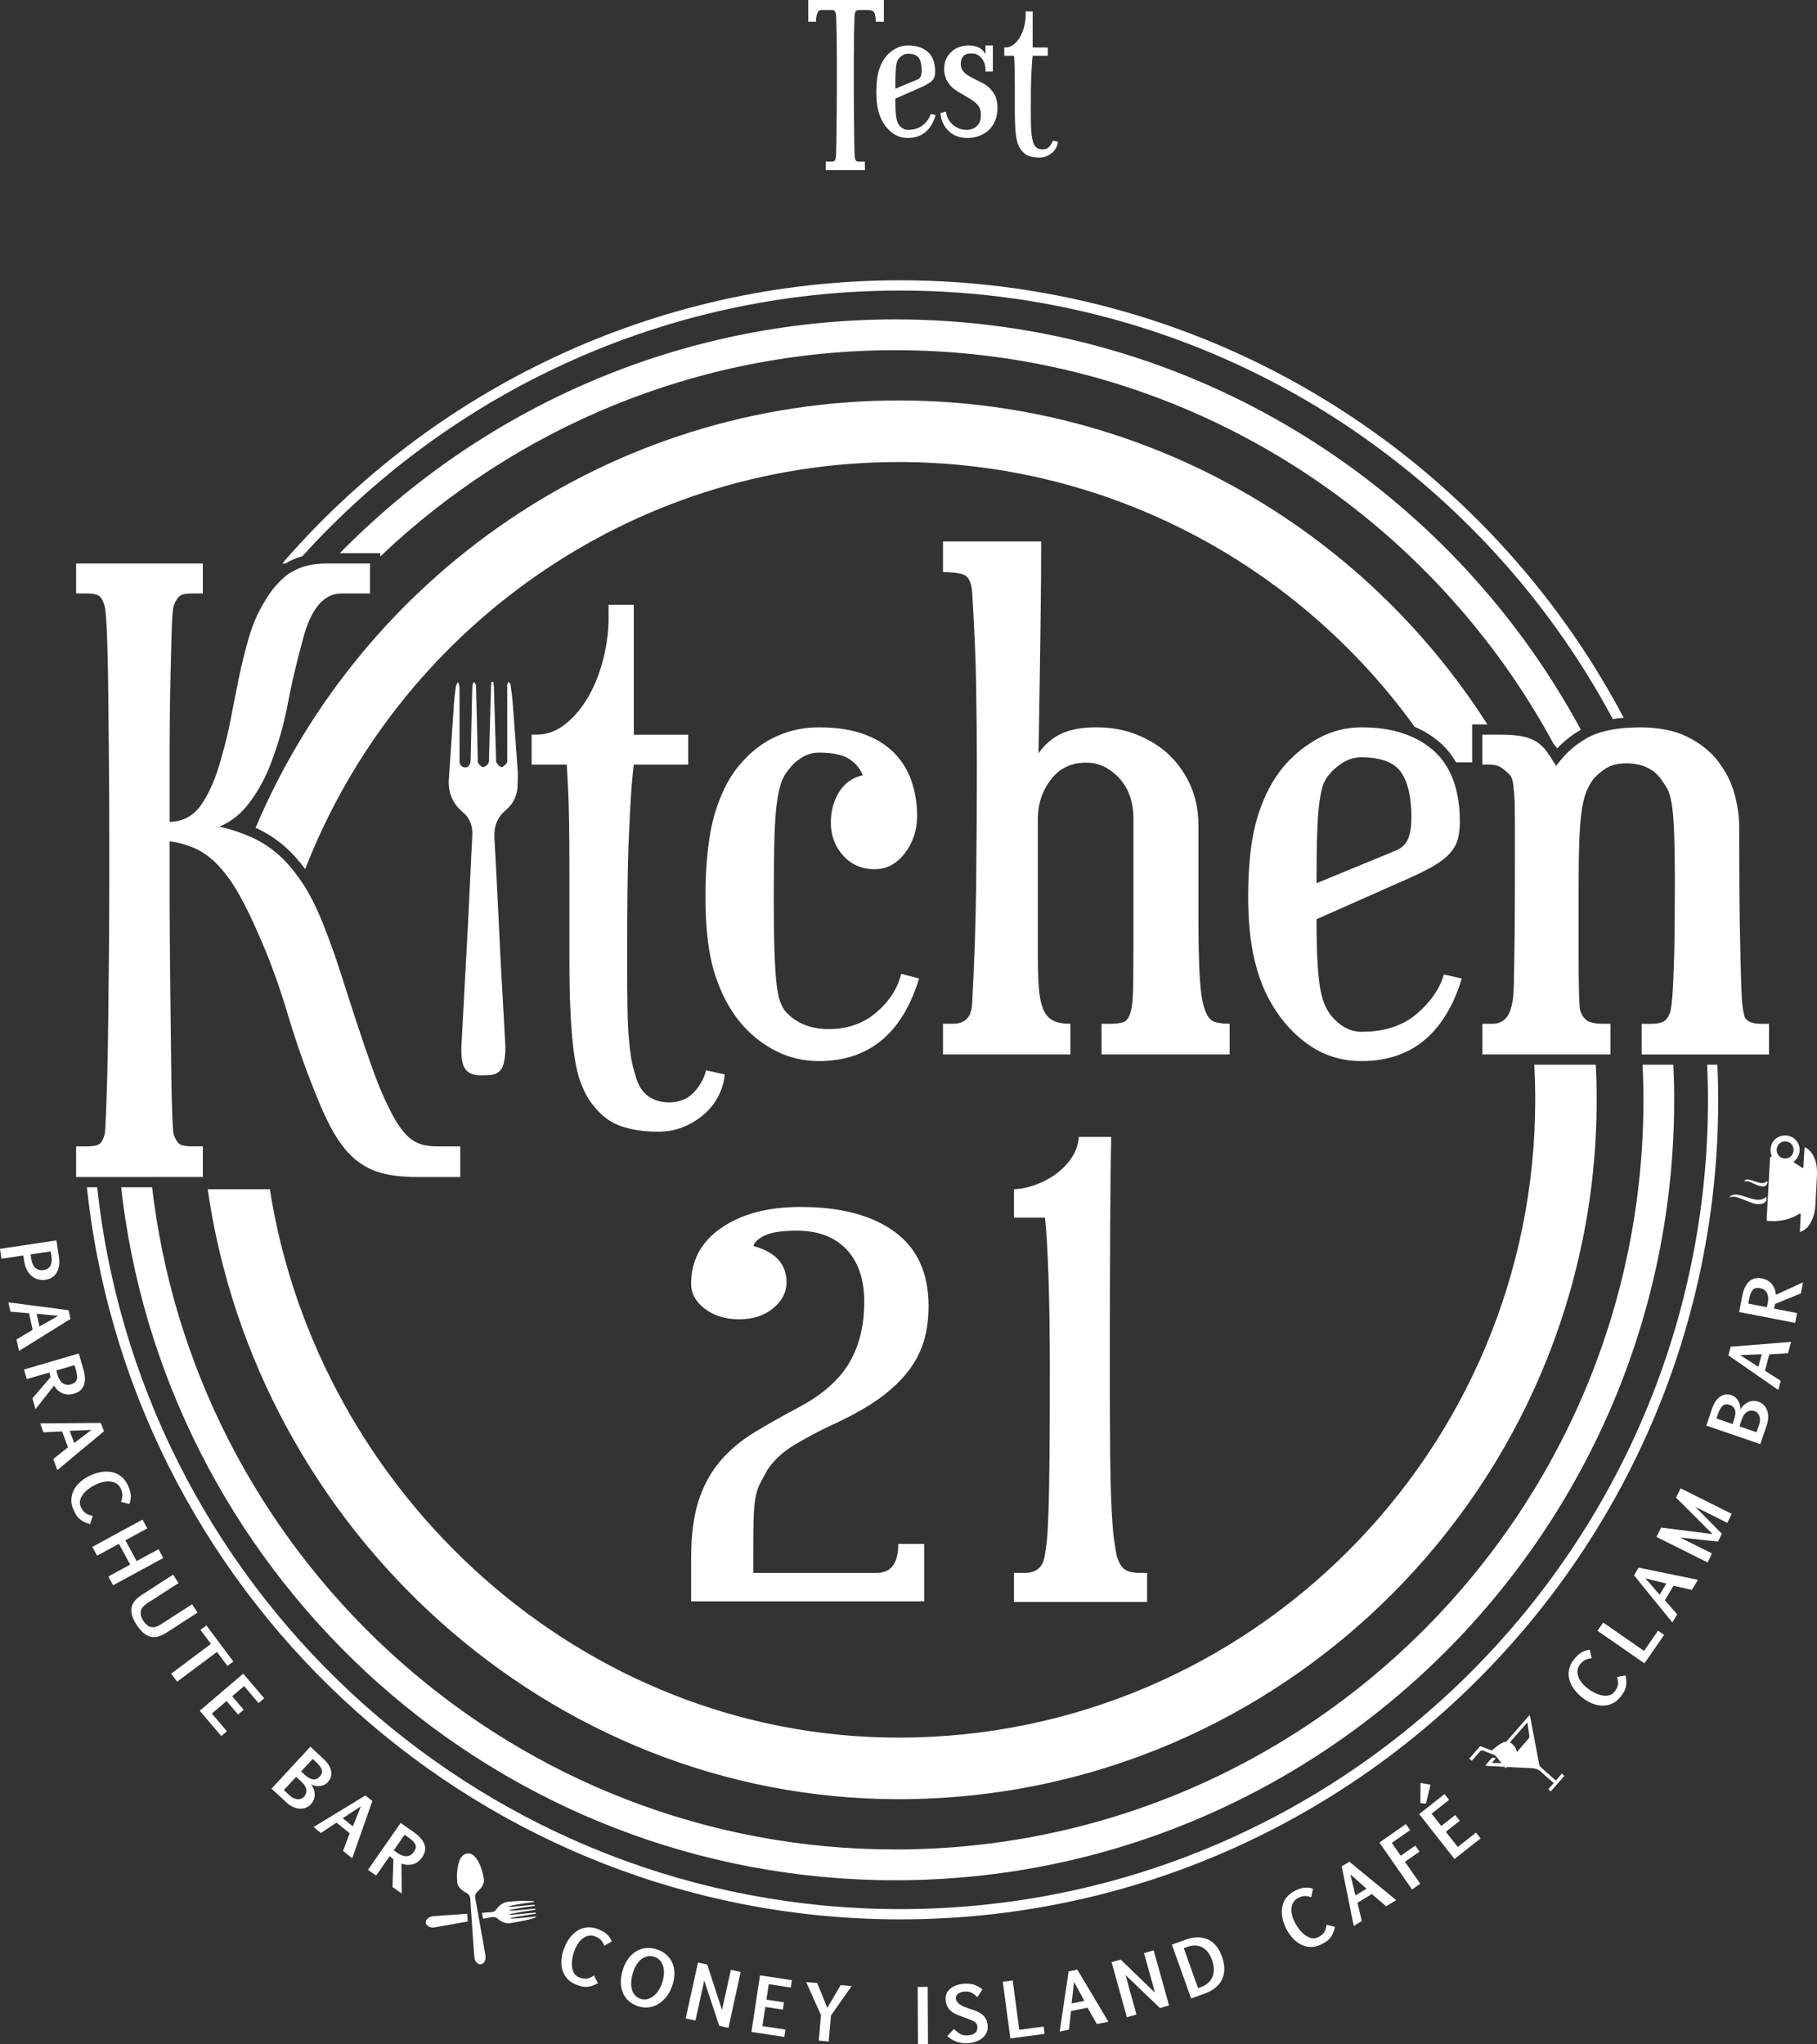 <?xml version="1.0" encoding="utf-8"?>
<!-- Generator: Adobe Illustrator 19.2.1, SVG Export Plug-In . SVG Version: 6.00 Build 0)  -->
<svg version="1.1" id="Layer_1" xmlns="http://www.w3.org/2000/svg" xmlns:xlink="http://www.w3.org/1999/xlink" x="0px" y="0px"
	 viewBox="0 0 240 270" style="enable-background:new 0 0 240 270;" xml:space="preserve">
<rect x="0" y="0" width="240" height="270" fill="#333333" stroke="none"/>
<style type="text/css">
	.st0{fill:#FFFFFF;}
</style>
<g>
	<path class="st0" d="M199.54,230.186c-0.174-0.102-0.354-0.154-0.54-0.152
		c-0.366,0.002-0.8,0.211-1.311,0.624l-0.689,0.561l0.504,0.623l1.365,1.688l0.593-0.481
		c0.488-0.395,0.776-0.81,0.861-1.246c0.087-0.437-0.01-0.829-0.291-1.175
		C199.873,230.431,199.709,230.285,199.54,230.186"/>
	<path class="st0" d="M239.328,152.334c-0.241-0.345-0.525-0.645-0.96-0.825
		c-0.013,0.117-0.03,0.207-0.035,0.298c-0.043,0.764-0.085,1.528-0.13,2.293
		c-0.004,0.056-0.038,0.109-0.06,0.163c-0.044-0.018-0.092-0.03-0.131-0.056
		c-0.317-0.205-0.631-0.417-0.95-0.619c-0.173-0.109-0.179-0.122-0.021-0.261
		c0.336-0.299,0.547-0.666,0.635-1.111c0.19-0.971-0.414-1.937-1.381-2.192
		c-1.001-0.265-2.051,0.291-2.338,1.249c-0.133,0.44-0.12,0.882,0.041,1.318
		c0.021,0.055-0.016,0.192-0.029,0.193c-0.21,0.005-0.172,0.163-0.179,0.282
		c-0.147,2.633-0.292,5.267-0.438,7.902c-0.004,0.085,0.004,0.171,0.006,0.261
		c0.059,0.008,0.1,0.015,0.142,0.019c1.478,0.127,2.868-0.136,4.141-0.928
		c0.051-0.032,0.121-0.036,0.183-0.052c0.01,0.059,0.03,0.119,0.026,0.176
		c-0.033,0.659-0.071,1.318-0.105,1.976c-0.005,0.091,0.001,0.181,0.003,0.267
		c0.033,0.006,0.046,0.011,0.057,0.008c0.024-0.005,0.048-0.013,0.071-0.021
		c0.516-0.207,0.903-0.573,1.187-1.036c0.45-0.734,0.668-1.549,0.719-2.405
		c0.061-0.999,0.118-2,0.165-3.001c0.028-0.577,0.069-1.157,0.041-1.732
		C239.955,153.728,239.779,152.984,239.328,152.334 M235.726,153.004c-0.631-0.035-1.095-0.566-1.055-1.209
		c0.038-0.625,0.571-1.098,1.191-1.054c0.635,0.043,1.079,0.556,1.042,1.196
		C236.865,152.573,236.351,153.039,235.726,153.004"/>
	<path class="st0" d="M229.366,158.098c0.582,0.186,1.15,0.424,1.718,0.65
		c0.507,0.2,1.022,0.37,1.572,0.248c0.521-0.114,0.756-0.359,0.657-0.944
		c-0.519,0.455-1.11,0.47-1.713,0.321c-0.517-0.129-1.021-0.305-1.531-0.46
		c-0.401-0.122-0.806-0.208-1.224-0.089c-0.192,0.055-0.351,0.156-0.449,0.367
		c0.09-0.049,0.152-0.114,0.216-0.115C228.866,158.069,229.136,158.024,229.366,158.098"/>
	<path class="st0" d="M231.184,156.108c0.303,0.143,0.598,0.3,0.911,0.418
		c0.233,0.089,0.483,0.147,0.731,0.182c0.315,0.042,0.743-0.253,0.59-0.747
		c-0.224,0.247-0.506,0.323-0.812,0.279c-0.213-0.03-0.421-0.092-0.628-0.153
		c-0.319-0.095-0.633-0.215-0.955-0.297c-0.291-0.075-0.55,0.04-0.649,0.246
		C230.648,155.984,230.922,155.984,231.184,156.108"/>
	<path class="st0" d="M198.733,230.934c0.915-1.079,1.856-2.137,2.787-3.203
		c0.062-0.069,0.123-0.139,0.221-0.253c0.097,0.643,0.191,1.21,0.263,1.78
		c0.014,0.116-0.027,0.273-0.101,0.359c-0.695,0.812-1.406,1.61-2.101,2.42
		c-0.117,0.137-0.214,0.148-0.371,0.083c-0.521-0.214-1.049-0.415-1.575-0.619
		c-0.78-0.299-1.562-0.595-2.344-0.892c-0.481,0.55-0.962,1.101-1.443,1.651
		c0.11,0.096,0.219,0.192,0.329,0.289c0.351-0.396,0.711-0.784,1.049-1.192
		c0.152-0.183,0.29-0.225,0.515-0.132c1.035,0.421,2.077,0.828,3.117,1.24
		c0.078,0.032,0.154,0.069,0.233,0.106c-0.221,0.288-0.221,0.289-0.527,0.286
		c-0.492-0.006-0.984-0.012-1.476-0.021c-0.065,0-0.13-0.017-0.243-0.033
		c0.181-0.206,0.326-0.374,0.526-0.601c-0.21-0.029-0.422-0.118-0.489-0.054
		c-0.312,0.3-0.583,0.642-0.913,1.019c0.161,0.031,0.26,0.063,0.361,0.068
		c0.815,0.043,1.631,0.078,2.445,0.122c1.077,0.057,2.156,0.12,3.234,0.159
		c0.566,0.021,1.019,0.159,1.428,0.574c0.482,0.491,1.029,0.919,1.571,1.395
		c-0.248,0.284-0.48,0.547-0.722,0.826c0.123,0.109,0.225,0.198,0.327,0.287
		c0.601-0.688,1.203-1.375,1.804-2.063c-0.106-0.093-0.213-0.187-0.334-0.293
		c-0.277,0.317-0.527,0.603-0.795,0.909c-0.075-0.066-0.136-0.119-0.195-0.172
		c-0.603-0.529-1.212-1.054-1.807-1.594c-0.103-0.093-0.185-0.248-0.211-0.386
		c-0.244-1.284-0.483-2.568-0.722-3.854c-0.143-0.771-0.288-1.542-0.433-2.313
		c-0.018-0.098-0.064-0.192-0.109-0.322c-1.341,1.534-2.647,3.026-3.953,4.521
		C198.344,231.21,198.522,231.183,198.733,230.934"/>
	<path class="st0" d="M63.744,256.102c-0.322-1.806-0.649-3.611-0.972-5.418
		c-0.063-0.357,0.058-0.653,0.325-0.896c0.103-0.092,0.2-0.19,0.297-0.287
		c0.045-0.044,0.09-0.087,0.136-0.131c-0.004-0.003-0.008-0.008-0.012-0.011
		c0.016-0.021,0.035-0.043,0.05-0.066c0.03-0.04,0.059-0.082,0.086-0.124
		c0.202-0.317,0.313-0.656,0.252-1.04c-0.109-0.685-0.294-1.348-0.582-1.98
		c-0.173-0.378-0.383-0.731-0.688-1.022c-0.529-0.507-1.242-0.453-1.684,0.131
		c-0.183,0.242-0.296,0.518-0.375,0.809c-0.109,0.392-0.165,0.788-0.194,1.185
		c-0.034,0.443-0.029,0.89,0.012,1.337c0.023,0.255,0.121,0.481,0.276,0.683
		c0.241,0.313,0.556,0.529,0.905,0.704c0.326,0.164,0.511,0.43,0.537,0.794
		c0.104,1.488,0.201,2.978,0.304,4.466c0.076,1.074,0.154,2.147,0.235,3.22
		c0.019,0.266,0.111,0.508,0.285,0.713c0.34,0.397,0.846,0.334,1.079-0.132
		c0.121-0.241,0.15-0.498,0.105-0.76C63.999,257.552,63.873,256.827,63.744,256.102"/>
	<path class="st0" d="M61.638,252.758c-1.01,0.07-2.02,0.139-3.03,0.211
		c-0.469,0.034-0.938,0.067-1.406,0.109c-0.313,0.027-0.589,0.142-0.8,0.384
		c-0.203,0.233-0.224,0.536-0.042,0.759c0.069,0.085,0.161,0.158,0.256,0.212
		c0.238,0.134,0.498,0.164,0.764,0.118c1.454-0.254,2.906-0.513,4.359-0.77
		c0.013-0.002,0.026-0.007,0.044-0.012c-0.023-0.339-0.047-0.675-0.07-1.014
		C61.682,252.756,61.66,252.756,61.638,252.758"/>
	<path class="st0" d="M70.726,253.124c-0.584,0.057-1.167,0.113-1.752,0.168
		c-0.208,0.019-0.417,0.042-0.625,0.061c-0.288,0.024-0.578,0.024-0.867,0.035
		c-0.041,0-0.082-0.01-0.123-0.014c0.008-0.023,0.016-0.033,0.025-0.036
		c0.419-0.113,0.844-0.183,1.269-0.256c0.698-0.12,1.401-0.22,2.104-0.329
		c-0.007-0.049-0.014-0.1-0.022-0.155c-0.024,0.002-0.046,0.004-0.068,0.005
		c-0.759,0.075-1.515,0.153-2.274,0.221c-0.041,0.003-0.084,0.003-0.124,0.005
		c-0.275,0.019-0.55,0.028-0.825,0.038c-0.049,0.002-0.098-0.009-0.147-0.013
		c0-0.009,0-0.016-0.002-0.025c0.026-0.012,0.052-0.026,0.079-0.033
		c0.092-0.026,0.185-0.052,0.278-0.072c0.121-0.025,0.244-0.037,0.366-0.06
		c0.759-0.147,1.522-0.271,2.288-0.376c0.128-0.017,0.257-0.028,0.405-0.042
		c-0.011-0.04-0.022-0.065-0.023-0.09c-0.002-0.027,0.006-0.055,0.009-0.083
		c-0.048,0.004-0.068,0.006-0.089,0.008c-0.789,0.077-1.579,0.157-2.369,0.226
		c-0.238,0.022-0.477,0.024-0.716,0.031c-0.048,0.001-0.096,0.004-0.145,0.006
		c-0.047,0.002-0.096-0.009-0.144-0.013c0-0.007-0.001-0.013-0.002-0.021
		c0.026-0.012,0.049-0.028,0.076-0.036c0.028-0.008,0.057-0.013,0.086-0.021
		c0.081-0.022,0.163-0.045,0.246-0.063c0.952-0.196,1.913-0.334,2.876-0.46
		c0.038-0.005,0.077,0.001,0.115,0.001c-0.008-0.075-0.013-0.124-0.022-0.201
		c-0.032,0.012-0.06,0.028-0.089,0.03c-0.868,0.083-1.735,0.166-2.601,0.243
		c-0.214,0.018-0.429,0.014-0.644,0.018c-0.036,0.001-0.071-0.01-0.107-0.014v-0.021
		c0.028-0.013,0.055-0.029,0.085-0.036c0.105-0.03,0.211-0.059,0.317-0.081
		c0.967-0.198,1.941-0.338,2.919-0.467c0.024-0.002,0.047-0.008,0.071-0.011
		c0-0.08,0.001-0.083-0.069-0.093c-0.124-0.014-0.249-0.033-0.374-0.04
		c-1.006-0.054-2.01,0.013-3.012,0.111c-0.318,0.032-0.598,0.157-0.859,0.331
		c-0.049,0.032-0.104,0.052-0.15,0.09c-0.165,0.127-0.322,0.265-0.43,0.445
		c-0.182,0.305-0.44,0.482-0.796,0.507c-0.373,0.025-0.746,0.05-1.119,0.075
		c-0.027,0.002-0.053,0.005-0.085,0.008c0.047,0.265,0.094,0.522,0.141,0.784
		c0.031-0.005,0.056-0.009,0.08-0.013c0.36-0.066,0.719-0.131,1.077-0.197
		c0.32-0.057,0.594,0.04,0.834,0.25c0.096,0.084,0.193,0.168,0.3,0.233
		c0.42,0.255,0.874,0.384,1.367,0.301c0.621-0.106,1.24-0.22,1.858-0.342
		c0.044-0.009,0.088-0.027,0.132-0.037c0.395-0.083,0.786-0.181,1.165-0.322
		c0.065-0.025,0.13-0.053,0.195-0.081c-0.005-0.031-0.009-0.055-0.014-0.093
		C70.771,253.114,70.749,253.123,70.726,253.124"/>
	<path class="st0" d="M3.079,165.81l-2.884,0.431L0,164.934l7.458-1.116l0.315,2.118
		c0.072,0.472,0.078,0.89,0.017,1.252c-0.058,0.365-0.169,0.676-0.33,0.932
		c-0.162,0.259-0.369,0.463-0.62,0.614c-0.254,0.152-0.54,0.252-0.857,0.299
		c-0.124,0.018-0.27,0.025-0.44,0.016c-0.17-0.005-0.348-0.036-0.536-0.089
		c-0.189-0.053-0.378-0.136-0.57-0.252c-0.19-0.114-0.369-0.268-0.535-0.467
		c-0.168-0.196-0.317-0.439-0.444-0.731c-0.129-0.289-0.22-0.639-0.283-1.047L3.079,165.81z
		 M4.036,165.667l0.104,0.661c0.036,0.241,0.098,0.458,0.189,0.647
		c0.09,0.191,0.205,0.348,0.342,0.474c0.141,0.122,0.301,0.213,0.485,0.266
		c0.182,0.05,0.383,0.061,0.602,0.029c0.174-0.026,0.334-0.079,0.479-0.155
		c0.147-0.077,0.268-0.186,0.367-0.328c0.097-0.142,0.165-0.316,0.203-0.528
		c0.038-0.21,0.034-0.466-0.009-0.764l-0.105-0.699L4.036,165.667z"/>
	<path class="st0" d="M9.06,173.042l0.251,1.152l-6.801,4.227l-0.331-1.519l2.135-1.27l-0.475-2.182
		l-2.466-0.227l-0.266-1.22L9.06,173.042z M4.842,173.51l0.369,1.679l2.479-1.403L4.842,173.51z"/>
	<path class="st0" d="M3.535,182.138l-0.369-1.265l7.238-2.118l0.599,2.049
		c0.135,0.461,0.204,0.874,0.211,1.236c0.005,0.362-0.047,0.68-0.155,0.95
		c-0.107,0.27-0.27,0.495-0.485,0.673c-0.215,0.18-0.478,0.313-0.791,0.405
		c-0.203,0.061-0.418,0.095-0.646,0.108c-0.229,0.012-0.46-0.017-0.692-0.089
		c-0.231-0.072-0.459-0.195-0.683-0.365c-0.224-0.17-0.433-0.411-0.63-0.717l-2.437,3.104
		l-0.417-1.425l2.395-2.803c-0.021-0.078-0.045-0.167-0.071-0.264
		c-0.026-0.101-0.046-0.218-0.063-0.354L3.535,182.138z M7.458,180.994
		c0.014,0.099,0.037,0.199,0.062,0.297c0.026,0.1,0.054,0.201,0.083,0.304
		c0.074,0.251,0.169,0.469,0.287,0.651c0.117,0.183,0.251,0.329,0.403,0.435
		c0.15,0.105,0.315,0.172,0.495,0.199c0.18,0.023,0.369,0.008,0.57-0.05
		c0.199-0.059,0.363-0.133,0.491-0.226c0.129-0.091,0.219-0.21,0.274-0.359
		c0.056-0.15,0.074-0.335,0.058-0.555c-0.019-0.221-0.073-0.49-0.165-0.806l-0.172-0.588
		L7.458,180.994z"/>
	<path class="st0" d="M13.324,187.927l0.405,1.106l-6.156,5.122l-0.537-1.458l1.94-1.554l-0.77-2.094
		l-2.471,0.114l-0.434-1.176L13.324,187.927z M9.209,188.971l0.594,1.612l2.267-1.73L9.209,188.971z"/>
	<path class="st0" d="M11.913,201.295c-0.328-0.092-0.604-0.193-0.828-0.306
		c-0.225-0.112-0.421-0.244-0.587-0.392c-0.165-0.148-0.307-0.319-0.429-0.512
		c-0.12-0.194-0.239-0.42-0.356-0.677c-0.219-0.488-0.315-0.956-0.291-1.408
		c0.027-0.455,0.148-0.88,0.364-1.274c0.216-0.394,0.514-0.753,0.894-1.075
		c0.381-0.321,0.813-0.593,1.302-0.815c0.308-0.138,0.621-0.249,0.944-0.333
		c0.32-0.085,0.635-0.132,0.949-0.148c0.312-0.013,0.616,0.008,0.913,0.07
		c0.297,0.061,0.577,0.167,0.843,0.316c0.265,0.148,0.506,0.344,0.725,0.59
		c0.219,0.244,0.408,0.541,0.567,0.893c0.095,0.208,0.171,0.415,0.231,0.614
		c0.059,0.199,0.097,0.397,0.114,0.593c0.016,0.193,0.011,0.392-0.019,0.592
		c-0.03,0.199-0.082,0.406-0.16,0.615l-1.118-0.288c0.065-0.162,0.114-0.312,0.148-0.457
		c0.034-0.145,0.051-0.284,0.052-0.422c0.001-0.138-0.014-0.275-0.047-0.411
		c-0.034-0.137-0.085-0.278-0.153-0.427c-0.135-0.298-0.318-0.525-0.551-0.679
		c-0.235-0.154-0.494-0.252-0.783-0.291c-0.289-0.037-0.593-0.025-0.912,0.039
		c-0.318,0.064-0.633,0.168-0.944,0.307c-0.406,0.182-0.767,0.394-1.079,0.634
		c-0.313,0.238-0.567,0.487-0.759,0.75c-0.193,0.265-0.317,0.532-0.372,0.803
		c-0.055,0.273-0.026,0.534,0.087,0.784c0.102,0.222,0.207,0.404,0.318,0.547
		c0.111,0.14,0.231,0.253,0.359,0.344c0.127,0.087,0.266,0.155,0.417,0.203
		c0.15,0.047,0.317,0.089,0.496,0.124L11.913,201.295z"/>
	<polygon class="st0" points="18.823,200.694 19.453,201.857 16.563,203.428 18.051,206.173 20.939,204.601 
		21.57,205.765 14.941,209.369 14.311,208.206 17.196,206.637 15.709,203.892 12.825,205.462 
		12.195,204.3 	"/>
	<path class="st0" d="M23.582,209.079l-4.222,2.725c-0.193,0.124-0.355,0.266-0.485,0.421
		c-0.131,0.157-0.219,0.328-0.266,0.516c-0.047,0.185-0.047,0.385-0.001,0.601
		c0.047,0.214,0.146,0.441,0.301,0.681c0.169,0.266,0.349,0.469,0.534,0.61
		c0.185,0.138,0.375,0.226,0.566,0.256c0.192,0.032,0.387,0.018,0.583-0.04
		c0.198-0.058,0.396-0.15,0.595-0.278l4.188-2.7l0.714,1.112l-4.126,2.66
		c-0.381,0.246-0.743,0.413-1.088,0.506c-0.345,0.09-0.681,0.094-1.005,0.011
		c-0.322-0.082-0.639-0.253-0.945-0.519c-0.307-0.264-0.609-0.629-0.91-1.093
		c-0.274-0.432-0.465-0.829-0.57-1.197c-0.104-0.367-0.126-0.708-0.066-1.029
		c0.058-0.317,0.197-0.614,0.42-0.89c0.22-0.274,0.52-0.532,0.899-0.776l4.168-2.689
		L23.582,209.079z"/>
	<polygon class="st0" points="30.041,220.021 28.654,218.165 23.395,222.107 22.603,221.048 27.863,217.107 
		26.478,215.252 27.257,214.668 30.82,219.439 	"/>
	<polygon class="st0" points="34.149,224.93 32.243,222.682 30.67,224.022 32.188,225.81 31.449,226.44 
		29.93,224.653 27.985,226.311 29.974,228.651 29.23,229.283 26.385,225.936 32.131,221.04 
		34.895,224.294 	"/>
	<path class="st0" d="M42.755,232.324c0.276,0.257,0.498,0.521,0.666,0.792
		c0.166,0.27,0.272,0.537,0.319,0.802c0.048,0.262,0.035,0.518-0.04,0.77
		c-0.074,0.249-0.215,0.486-0.418,0.707c-0.13,0.14-0.282,0.249-0.46,0.331
		c-0.177,0.079-0.364,0.132-0.56,0.153c-0.195,0.024-0.393,0.017-0.596-0.02
		c-0.202-0.037-0.393-0.102-0.57-0.197c0.119,0.159,0.223,0.341,0.312,0.55
		c0.088,0.211,0.14,0.432,0.157,0.666c0.016,0.235-0.013,0.475-0.087,0.719
		c-0.075,0.243-0.215,0.476-0.424,0.699c-0.175,0.19-0.384,0.334-0.631,0.437
		c-0.247,0.101-0.516,0.147-0.805,0.135c-0.291-0.013-0.594-0.09-0.908-0.228
		c-0.317-0.141-0.628-0.355-0.941-0.644l-1.903-1.767l5.128-5.54L42.755,232.324z M39.117,234.66
		l-1.623,1.755l0.744,0.689c0.192,0.179,0.383,0.31,0.571,0.392
		c0.186,0.082,0.365,0.126,0.533,0.131c0.166,0.006,0.32-0.021,0.458-0.082
		c0.138-0.059,0.255-0.139,0.35-0.244c0.114-0.121,0.198-0.259,0.257-0.413
		c0.058-0.15,0.077-0.312,0.059-0.479c-0.019-0.169-0.081-0.346-0.183-0.53
		c-0.102-0.184-0.256-0.374-0.463-0.565L39.117,234.66z M41.301,232.303l-1.523,1.642l0.514,0.479
		c0.174,0.158,0.345,0.289,0.52,0.388c0.172,0.098,0.339,0.16,0.504,0.183
		c0.165,0.023,0.321,0.007,0.472-0.048c0.152-0.055,0.294-0.153,0.428-0.298
		c0.124-0.136,0.215-0.274,0.269-0.412c0.054-0.14,0.064-0.286,0.029-0.44
		c-0.034-0.154-0.114-0.319-0.238-0.496c-0.124-0.177-0.301-0.374-0.531-0.588L41.301,232.303z"/>
	<path class="st0" d="M48.266,237.124l0.917,0.738l-2.663,7.561l-1.206-0.975l0.87-2.33l-1.735-1.401
		l-2.062,1.369l-0.974-0.785L48.266,237.124z M45.27,240.133l1.334,1.078l1.06-2.65L45.27,240.133z"/>
	<path class="st0" d="M49.679,247.707l-1.078-0.755l4.321-6.195l1.747,1.226
		c0.395,0.276,0.708,0.553,0.94,0.835c0.229,0.278,0.388,0.558,0.472,0.836
		c0.084,0.279,0.099,0.555,0.041,0.829c-0.057,0.274-0.177,0.544-0.363,0.811
		c-0.122,0.174-0.268,0.338-0.439,0.49c-0.172,0.153-0.369,0.274-0.595,0.365
		c-0.223,0.089-0.478,0.138-0.76,0.143c-0.283,0.009-0.596-0.047-0.941-0.164l0.038,3.949
		l-1.216-0.85l0.118-3.687c-0.064-0.047-0.14-0.1-0.222-0.163
		c-0.082-0.061-0.172-0.139-0.269-0.235L49.679,247.707z M52.023,244.354
		c0.074,0.067,0.152,0.131,0.234,0.195c0.082,0.06,0.166,0.122,0.254,0.182
		c0.215,0.15,0.425,0.259,0.632,0.329c0.205,0.07,0.398,0.099,0.584,0.088
		c0.185-0.013,0.354-0.064,0.511-0.157c0.156-0.093,0.293-0.225,0.415-0.396
		c0.119-0.17,0.2-0.333,0.242-0.482c0.043-0.151,0.038-0.302-0.013-0.453
		c-0.049-0.15-0.151-0.307-0.304-0.467c-0.15-0.16-0.362-0.337-0.631-0.525l-0.501-0.352
		L52.023,244.354z"/>
	<path class="st0" d="M78.979,261.921c-0.297,0.163-0.566,0.282-0.803,0.359
		c-0.24,0.078-0.47,0.12-0.694,0.131c-0.221,0.011-0.442-0.012-0.663-0.067
		c-0.222-0.053-0.462-0.131-0.724-0.233c-0.494-0.194-0.892-0.462-1.188-0.804
		c-0.297-0.34-0.506-0.73-0.628-1.16c-0.121-0.436-0.158-0.899-0.111-1.394
		c0.046-0.497,0.166-0.995,0.362-1.495c0.12-0.312,0.267-0.612,0.438-0.898
		c0.171-0.284,0.363-0.542,0.575-0.771c0.213-0.226,0.446-0.423,0.699-0.587
		c0.257-0.166,0.529-0.287,0.823-0.365c0.292-0.079,0.602-0.108,0.929-0.087
		c0.326,0.02,0.668,0.1,1.026,0.24c0.215,0.085,0.412,0.177,0.593,0.281
		c0.182,0.101,0.346,0.215,0.496,0.34c0.147,0.127,0.279,0.273,0.397,0.435
		c0.118,0.165,0.223,0.349,0.316,0.553l-1,0.575c-0.065-0.16-0.137-0.303-0.213-0.428
		c-0.075-0.127-0.161-0.241-0.257-0.338c-0.095-0.101-0.202-0.186-0.32-0.261
		c-0.119-0.074-0.253-0.14-0.406-0.199c-0.304-0.119-0.595-0.152-0.868-0.098
		c-0.273,0.053-0.528,0.167-0.76,0.341c-0.233,0.175-0.442,0.396-0.623,0.666
		c-0.185,0.27-0.34,0.562-0.462,0.879c-0.163,0.416-0.271,0.82-0.329,1.209
		c-0.057,0.39-0.063,0.746-0.017,1.069c0.047,0.324,0.144,0.603,0.295,0.837
		c0.149,0.231,0.351,0.397,0.608,0.497c0.226,0.088,0.428,0.145,0.606,0.167
		c0.178,0.023,0.343,0.02,0.497-0.005c0.151-0.026,0.299-0.075,0.439-0.146
		c0.141-0.071,0.288-0.158,0.442-0.26L78.979,261.921z"/>
	<path class="st0" d="M88.856,262.079c-0.111,0.363-0.253,0.701-0.425,1.014
		c-0.173,0.314-0.373,0.596-0.597,0.844c-0.225,0.249-0.47,0.464-0.738,0.641
		c-0.266,0.177-0.545,0.312-0.84,0.408c-0.295,0.095-0.601,0.145-0.917,0.149
		c-0.317,0.006-0.637-0.042-0.961-0.142c-0.52-0.159-0.956-0.391-1.306-0.699
		c-0.35-0.309-0.615-0.675-0.792-1.094c-0.179-0.421-0.272-0.888-0.276-1.401
		c-0.005-0.515,0.078-1.055,0.252-1.624c0.165-0.548,0.394-1.027,0.688-1.439
		c0.292-0.412,0.63-0.74,1.017-0.986c0.387-0.245,0.81-0.397,1.277-0.458
		c0.465-0.059,0.952-0.013,1.462,0.143c0.478,0.146,0.892,0.365,1.241,0.654
		c0.349,0.288,0.62,0.634,0.814,1.035c0.191,0.402,0.301,0.854,0.325,1.355
		C89.103,260.98,89.027,261.512,88.856,262.079 M87.488,261.788c0.126-0.416,0.195-0.805,0.208-1.172
		c0.013-0.369-0.028-0.699-0.123-0.994c-0.093-0.294-0.241-0.544-0.441-0.75
		c-0.197-0.206-0.444-0.357-0.74-0.447c-0.291-0.087-0.577-0.105-0.855-0.052
		c-0.279,0.052-0.542,0.171-0.787,0.353c-0.243,0.182-0.463,0.425-0.662,0.728
		c-0.197,0.302-0.358,0.658-0.482,1.069c-0.125,0.414-0.202,0.81-0.227,1.185
		c-0.026,0.379,0.003,0.719,0.085,1.027c0.082,0.307,0.221,0.57,0.417,0.786
		c0.196,0.217,0.449,0.373,0.762,0.468c0.312,0.095,0.616,0.104,0.909,0.022
		c0.293-0.08,0.565-0.224,0.817-0.432c0.25-0.207,0.471-0.466,0.664-0.778
		C87.225,262.493,87.377,262.156,87.488,261.788"/>
	<polygon class="st0" points="93.021,261.573 91.859,266.857 90.569,266.572 92.194,259.193 93.413,259.463 
		95.367,265.461 96.536,260.155 97.826,260.439 96.22,267.82 95,267.551 	"/>
	<polygon class="st0" points="104.455,262.494 101.545,262.053 101.235,264.098 103.551,264.449 
		103.407,265.411 101.089,265.06 100.707,267.587 103.742,268.046 103.596,269.014 99.255,268.357 
		100.384,260.886 104.599,261.525 	"/>
	<polygon class="st0" points="108.148,269.506 108.439,266.145 106.485,261.778 107.94,261.905 
		109.276,265.176 111.041,262.175 112.488,262.3 109.762,266.182 109.465,269.62 	"/>
	
		<rect x="121.154" y="262.442" transform="matrix(1 -0.005 0.005 1 -1.254 0.577)" class="st0" width="1.32" height="7.554"/>
	<path class="st0" d="M125.998,267.977c0.181,0.164,0.342,0.304,0.483,0.414
		c0.141,0.112,0.28,0.202,0.418,0.267c0.138,0.067,0.284,0.111,0.437,0.135
		c0.154,0.024,0.337,0.027,0.548,0.013c0.162-0.013,0.319-0.04,0.472-0.084
		c0.151-0.044,0.286-0.113,0.401-0.201c0.115-0.089,0.204-0.203,0.268-0.341
		c0.064-0.141,0.089-0.312,0.075-0.513c-0.01-0.138-0.045-0.259-0.108-0.361
		c-0.061-0.101-0.15-0.194-0.264-0.276c-0.115-0.082-0.256-0.159-0.425-0.232
		c-0.167-0.071-0.361-0.145-0.584-0.224c-0.074-0.027-0.144-0.051-0.207-0.072
		c-0.062-0.021-0.121-0.043-0.177-0.066c-0.055-0.02-0.112-0.042-0.166-0.062
		c-0.056-0.021-0.117-0.042-0.179-0.069c-0.129-0.047-0.268-0.1-0.416-0.154
		c-0.148-0.054-0.295-0.123-0.444-0.201c-0.148-0.077-0.292-0.171-0.434-0.275
		c-0.14-0.108-0.266-0.233-0.378-0.381c-0.111-0.145-0.205-0.317-0.278-0.512
		c-0.074-0.195-0.122-0.419-0.139-0.673c-0.023-0.329,0.028-0.621,0.155-0.876
		c0.127-0.253,0.304-0.468,0.529-0.644c0.229-0.174,0.491-0.312,0.792-0.411
		c0.302-0.1,0.614-0.163,0.935-0.186c0.242-0.016,0.472-0.016,0.689,0.003
		c0.216,0.017,0.423,0.057,0.621,0.118c0.197,0.061,0.391,0.143,0.578,0.245
		c0.186,0.104,0.374,0.228,0.565,0.377l-0.665,1.027c-0.137-0.122-0.267-0.233-0.389-0.331
		c-0.123-0.098-0.245-0.178-0.373-0.244c-0.129-0.067-0.266-0.112-0.415-0.14
		c-0.147-0.028-0.315-0.038-0.499-0.024c-0.141,0.011-0.284,0.036-0.426,0.074
		c-0.143,0.04-0.271,0.095-0.385,0.17c-0.113,0.074-0.204,0.166-0.271,0.275
		c-0.068,0.111-0.097,0.241-0.086,0.392c0.013,0.178,0.073,0.335,0.181,0.47
		c0.112,0.137,0.24,0.254,0.387,0.353c0.148,0.099,0.303,0.182,0.463,0.249
		c0.16,0.067,0.297,0.119,0.413,0.159c0.102,0.039,0.189,0.07,0.26,0.095
		c0.07,0.026,0.139,0.05,0.209,0.073c0.068,0.027,0.143,0.051,0.225,0.077
		c0.08,0.027,0.18,0.063,0.301,0.105c0.095,0.033,0.202,0.072,0.32,0.119
		c0.119,0.048,0.241,0.108,0.367,0.178c0.124,0.07,0.248,0.153,0.37,0.254
		c0.124,0.097,0.233,0.217,0.333,0.355c0.099,0.137,0.182,0.299,0.25,0.479
		c0.066,0.182,0.109,0.391,0.125,0.629c0.017,0.242-0.003,0.464-0.061,0.668
		c-0.058,0.203-0.144,0.386-0.259,0.554c-0.116,0.165-0.255,0.313-0.418,0.443
		c-0.165,0.129-0.342,0.238-0.536,0.329c-0.192,0.087-0.396,0.16-0.605,0.213
		c-0.213,0.054-0.43,0.089-0.646,0.104c-0.296,0.021-0.573,0.015-0.828-0.015
		c-0.256-0.029-0.499-0.086-0.728-0.162c-0.23-0.081-0.45-0.183-0.658-0.307
		c-0.211-0.125-0.415-0.274-0.612-0.444L125.998,267.977z"/>
	<polygon class="st0" points="137.981,268.617 133.454,269.22 132.457,261.733 133.766,261.558 
		134.633,268.076 137.853,267.645 	"/>
	<path class="st0" d="M141.15,260.359l1.155-0.231l4.099,6.885l-1.522,0.307l-1.233-2.162l-2.185,0.44
		l-0.27,2.461l-1.222,0.248L141.15,260.359z M141.542,264.594l1.684-0.336l-1.356-2.512L141.542,264.594z"
		/>
	<polygon class="st0" points="148.669,260.85 150.114,266.063 148.841,266.418 146.825,259.138 
		148.028,258.803 152.56,263.182 151.109,257.946 152.382,257.591 154.417,264.866 153.214,265.202 	"/>
	<path class="st0" d="M156.568,256.188c0.651-0.235,1.236-0.341,1.755-0.32
		c0.52,0.023,0.98,0.141,1.381,0.355c0.397,0.212,0.738,0.506,1.017,0.879
		c0.281,0.372,0.504,0.792,0.672,1.263c0.116,0.326,0.203,0.653,0.259,0.979
		c0.055,0.326,0.072,0.646,0.048,0.958c-0.022,0.31-0.089,0.615-0.197,0.909
		c-0.109,0.293-0.269,0.569-0.482,0.828c-0.212,0.258-0.479,0.495-0.801,0.713
		c-0.321,0.216-0.706,0.404-1.157,0.566l-1.731,0.623l-2.544-7.112L156.568,256.188z M156.359,257.297
		l1.887,5.278l0.379-0.137c0.349-0.124,0.652-0.297,0.911-0.516
		c0.255-0.219,0.453-0.48,0.589-0.784c0.135-0.306,0.203-0.653,0.201-1.042
		c-0.002-0.387-0.086-0.813-0.25-1.277c-0.116-0.324-0.269-0.623-0.461-0.898
		c-0.193-0.273-0.422-0.494-0.693-0.665c-0.271-0.169-0.58-0.272-0.927-0.306
		c-0.35-0.036-0.74,0.023-1.171,0.179L156.359,257.297z"/>
	<path class="st0" d="M176.333,254.49c-0.075,0.332-0.163,0.613-0.264,0.843
		c-0.101,0.23-0.223,0.434-0.363,0.606c-0.14,0.173-0.303,0.325-0.49,0.455
		c-0.188,0.129-0.407,0.259-0.659,0.388c-0.471,0.244-0.935,0.362-1.388,0.358
		c-0.454-0.003-0.882-0.103-1.288-0.301c-0.404-0.198-0.775-0.477-1.115-0.84
		c-0.34-0.365-0.63-0.786-0.874-1.264c-0.153-0.3-0.279-0.61-0.378-0.927
		c-0.102-0.316-0.165-0.63-0.195-0.943c-0.029-0.309-0.021-0.617,0.025-0.917
		c0.046-0.3,0.138-0.586,0.273-0.859c0.136-0.271,0.319-0.523,0.553-0.754
		c0.231-0.232,0.519-0.437,0.861-0.612c0.205-0.104,0.406-0.192,0.602-0.261
		c0.197-0.068,0.394-0.116,0.585-0.143c0.194-0.026,0.392-0.032,0.591-0.011
		c0.202,0.019,0.409,0.064,0.622,0.13l-0.235,1.133c-0.163-0.056-0.315-0.099-0.461-0.126
		c-0.144-0.025-0.286-0.036-0.423-0.031c-0.138,0.006-0.273,0.028-0.407,0.068
		c-0.135,0.04-0.274,0.095-0.42,0.171c-0.291,0.15-0.509,0.346-0.65,0.587
		c-0.142,0.241-0.226,0.509-0.25,0.799c-0.024,0.289,0.004,0.592,0.084,0.91
		c0.077,0.316,0.195,0.626,0.35,0.928c0.204,0.4,0.432,0.748,0.685,1.05
		c0.253,0.302,0.517,0.543,0.789,0.722c0.272,0.182,0.544,0.292,0.817,0.334
		c0.274,0.04,0.534,0.001,0.779-0.125c0.216-0.112,0.392-0.226,0.527-0.344
		c0.137-0.12,0.245-0.244,0.326-0.377c0.082-0.132,0.142-0.275,0.184-0.428
		c0.039-0.151,0.074-0.32,0.099-0.503L176.333,254.49z"/>
	<path class="st0" d="M177.223,246.487l1.005-0.61l6.191,5.081l-1.325,0.805l-1.892-1.615l-1.906,1.158
		l0.581,2.407l-1.068,0.65L177.223,246.487z M179.029,250.334l1.467-0.89l-2.127-1.898L179.029,250.334
		z"/>
	<polygon class="st0" points="186.254,241.705 183.839,243.392 185.019,245.088 186.941,243.745 187.497,244.545 
		185.575,245.888 187.593,248.786 186.511,249.545 182.196,243.346 185.694,240.904 	"/>
	<path class="st0" d="M191.406,237.709l-2.313,1.827l1.279,1.625l1.84-1.453l0.601,0.765l-1.841,1.451
		l1.578,2.008l2.411-1.903l0.604,0.769l-3.448,2.723l-4.664-5.936l3.349-2.644L191.406,237.709z
		 M187.613,238.126l0.017-2.647l1.33,0.226l-0.619,2.501L187.613,238.126z"/>
	<path class="st0" d="M214.712,221.278c0.067,0.333,0.104,0.625,0.107,0.878
		c0.003,0.251-0.022,0.486-0.08,0.7c-0.056,0.214-0.14,0.42-0.259,0.618
		c-0.115,0.195-0.262,0.404-0.437,0.626c-0.33,0.418-0.702,0.717-1.117,0.903
		c-0.414,0.185-0.848,0.269-1.296,0.259c-0.448-0.011-0.902-0.113-1.36-0.302
		c-0.461-0.194-0.9-0.456-1.32-0.788c-0.263-0.209-0.506-0.439-0.728-0.686
		c-0.221-0.248-0.409-0.507-0.566-0.778c-0.155-0.271-0.275-0.551-0.356-0.845
		c-0.083-0.292-0.119-0.59-0.107-0.895c0.012-0.304,0.076-0.608,0.191-0.916
		c0.116-0.306,0.293-0.612,0.533-0.914c0.143-0.179,0.291-0.344,0.441-0.486
		c0.152-0.146,0.31-0.271,0.473-0.375c0.166-0.105,0.342-0.19,0.533-0.253
		c0.19-0.066,0.399-0.115,0.621-0.142l0.253,1.13c-0.17,0.013-0.328,0.04-0.471,0.075
		c-0.142,0.037-0.275,0.084-0.397,0.148c-0.123,0.06-0.239,0.138-0.343,0.229
		c-0.106,0.093-0.211,0.201-0.312,0.332c-0.202,0.256-0.318,0.523-0.348,0.802
		c-0.033,0.28,0.003,0.556,0.1,0.831c0.099,0.276,0.249,0.539,0.453,0.796
		c0.202,0.255,0.437,0.487,0.703,0.699c0.35,0.277,0.703,0.501,1.056,0.671
		c0.356,0.17,0.695,0.28,1.015,0.331c0.322,0.052,0.616,0.04,0.882-0.036
		c0.266-0.075,0.483-0.221,0.655-0.438c0.153-0.191,0.265-0.368,0.34-0.533
		c0.074-0.162,0.121-0.322,0.141-0.476c0.02-0.153,0.015-0.306-0.009-0.463
		c-0.029-0.157-0.066-0.323-0.119-0.5L214.712,221.278z"/>
	<polygon class="st0" points="219.807,215.921 217.207,219.679 211.008,215.378 211.76,214.29 
		217.156,218.036 219.004,215.362 	"/>
	<path class="st0" d="M215.828,208.051l0.606-1.012l7.841,1.608l-0.799,1.332l-2.423-0.545l-1.15,1.911
		l1.636,1.862l-0.644,1.071L215.828,208.051z M219.214,210.612l0.883-1.471l-2.765-0.688
		L219.214,210.612z"/>
	<polygon class="st0" points="227.434,202.566 226.921,203.594 221.924,203.063 226.136,205.168 
		225.545,206.352 218.797,202.98 219.411,201.749 226.201,202.605 221.382,197.793 221.993,196.565 
		228.742,199.939 228.15,201.123 223.938,199.017 	"/>
	<path class="st0" d="M226.153,186c0.123-0.358,0.273-0.668,0.453-0.931
		c0.18-0.262,0.378-0.468,0.6-0.618c0.22-0.15,0.46-0.241,0.72-0.276
		c0.258-0.032,0.529,0,0.815,0.098c0.179,0.061,0.342,0.156,0.486,0.286
		c0.147,0.129,0.268,0.279,0.369,0.45c0.098,0.17,0.173,0.355,0.223,0.553
		c0.049,0.201,0.064,0.401,0.05,0.603c0.096-0.175,0.223-0.344,0.378-0.51
		c0.155-0.165,0.337-0.303,0.543-0.413c0.208-0.111,0.438-0.181,0.691-0.212
		c0.253-0.029,0.524,0.005,0.812,0.103c0.243,0.085,0.461,0.217,0.653,0.402
		c0.193,0.186,0.343,0.412,0.448,0.683c0.107,0.27,0.16,0.576,0.16,0.924
		c0,0.345-0.068,0.719-0.205,1.125l-0.84,2.459l-7.134-2.451L226.153,186z M226.724,187.34
		l2.114,0.731l0.228-0.667c0.076-0.223,0.125-0.435,0.144-0.633c0.02-0.199,0.009-0.377-0.038-0.535
		c-0.046-0.162-0.124-0.299-0.235-0.414c-0.112-0.116-0.26-0.206-0.443-0.269
		c-0.177-0.06-0.341-0.087-0.487-0.08c-0.148,0.007-0.287,0.057-0.414,0.149
		c-0.127,0.095-0.246,0.236-0.357,0.421c-0.111,0.185-0.217,0.425-0.318,0.723L226.724,187.34z
		 M229.757,188.385l2.26,0.773l0.327-0.961c0.085-0.247,0.128-0.474,0.126-0.68
		c0-0.206-0.033-0.386-0.096-0.542c-0.063-0.156-0.151-0.286-0.26-0.387
		c-0.109-0.1-0.231-0.175-0.364-0.223c-0.159-0.053-0.319-0.077-0.482-0.067
		c-0.162,0.009-0.316,0.057-0.462,0.142c-0.147,0.086-0.283,0.213-0.41,0.381
		c-0.128,0.171-0.236,0.386-0.328,0.654L229.757,188.385z"/>
	<path class="st0" d="M228.297,178.999l0.3-1.138l7.978-0.638l-0.399,1.503l-2.479,0.149l-0.572,2.157
		l2.087,1.334l-0.323,1.209L228.297,178.999z M232.258,180.518l0.442-1.659l-2.848,0.108
		L232.258,180.518z"/>
	<path class="st0" d="M237.372,173.424l-0.25,1.292l-7.405-1.435l0.405-2.097
		c0.092-0.472,0.217-0.871,0.379-1.197c0.162-0.326,0.351-0.583,0.571-0.772
		c0.221-0.193,0.467-0.318,0.742-0.379c0.272-0.059,0.569-0.059,0.886,0.005
		c0.208,0.04,0.417,0.108,0.624,0.201c0.21,0.095,0.4,0.227,0.574,0.394
		c0.173,0.171,0.318,0.384,0.439,0.638c0.12,0.255,0.198,0.566,0.233,0.927l3.587-1.64
		l-0.283,1.459l-3.41,1.391c-0.016,0.079-0.035,0.17-0.059,0.27
		c-0.021,0.099-0.057,0.215-0.104,0.341L237.372,173.424z M233.361,172.64
		c0.033-0.094,0.059-0.194,0.082-0.293c0.021-0.099,0.044-0.202,0.063-0.305
		c0.051-0.258,0.064-0.494,0.045-0.712c-0.021-0.217-0.074-0.407-0.16-0.571
		c-0.087-0.163-0.202-0.298-0.352-0.404c-0.148-0.105-0.323-0.177-0.529-0.218
		c-0.204-0.04-0.383-0.048-0.538-0.026c-0.155,0.021-0.291,0.087-0.409,0.195
		c-0.117,0.109-0.217,0.264-0.304,0.469c-0.086,0.202-0.158,0.468-0.219,0.792l-0.118,0.6
		L233.361,172.64z"/>
	<path class="st0" d="M107.956,1.743c0.114-0.284,0.285-0.426,0.511-0.426h1.267
		c0.228,0,0.381,0.028,0.464,0.085c0.08,0.057,0.144,0.174,0.193,0.354
		c0.033,0.097,0.057,0.436,0.074,1.012c0.016,0.578,0.032,1.27,0.047,2.075
		c0.017,0.805,0.025,1.663,0.025,2.574v2.537v1.988c0,0.74-0.003,1.509-0.012,2.305
		c-0.009,0.797-0.017,1.578-0.025,2.342c-0.008,0.764-0.015,1.455-0.024,2.074
		c-0.009,0.619-0.02,1.13-0.037,1.537c-0.016,0.406-0.034,0.641-0.049,0.707
		c-0.049,0.179-0.114,0.297-0.193,0.354c-0.083,0.057-0.236,0.085-0.464,0.085h-0.658v1.122h5.164
		v-1.122h-0.658c-0.228,0-0.382-0.028-0.463-0.085c-0.082-0.057-0.146-0.174-0.196-0.354
		c-0.015-0.067-0.032-0.302-0.048-0.707c-0.016-0.407-0.028-0.918-0.036-1.537
		c-0.01-0.619-0.016-1.31-0.025-2.074c-0.009-0.764-0.015-1.545-0.024-2.342
		c-0.009-0.796-0.012-1.57-0.012-2.317V9.954V7.417c0-0.911,0.008-1.769,0.024-2.574
		c0.015-0.805,0.032-1.497,0.049-2.075c0.015-0.576,0.039-0.915,0.071-1.012
		c0.05-0.179,0.114-0.297,0.196-0.354c0.081-0.057,0.235-0.085,0.463-0.085h0.999
		c0.47,0,0.771,0.121,0.901,0.365c0.13,0.244,0.194,0.644,0.194,1.195h1.071V0h-9.984v2.878h1.023
		C107.786,2.407,107.843,2.029,107.956,1.743"/>
	<path class="st0" d="M118.282,9.856c0.017-0.471,0.046-0.85,0.087-1.134
		c0.039-0.285,0.085-0.492,0.134-0.623c0.049-0.129,0.114-0.245,0.193-0.341
		c0.164-0.196,0.345-0.355,0.549-0.477c0.203-0.121,0.426-0.182,0.67-0.182
		c0.715,0,1.197,0.182,1.449,0.549c0.252,0.365,0.377,0.915,0.377,1.646
		c0,0.375-0.048,0.656-0.145,0.842c-0.098,0.187-0.261,0.322-0.488,0.402l-2.849,1.172
		C118.259,10.945,118.267,10.328,118.282,9.856 M115.75,12.197c0,0.895,0.077,1.667,0.232,2.317
		c0.155,0.652,0.377,1.213,0.67,1.685c0.373,0.619,0.836,1.11,1.388,1.476
		c0.551,0.367,1.177,0.549,1.875,0.549c1.834,0,3.059-1.009,3.677-3.024l-0.657-0.146
		c-0.162,0.535-0.498,1.02-1.01,1.451c-0.512,0.431-1.181,0.646-2.01,0.646
		c-0.406,0-0.772-0.186-1.095-0.561c-0.083-0.097-0.16-0.22-0.233-0.365
		c-0.073-0.146-0.134-0.346-0.183-0.598c-0.049-0.252-0.085-0.585-0.11-1
		c-0.024-0.414-0.036-0.946-0.036-1.597l3.311-1.465c0.405-0.178,0.735-0.341,0.987-0.488
		c0.251-0.146,0.45-0.302,0.595-0.464c0.147-0.162,0.244-0.337,0.293-0.524
		c0.048-0.186,0.072-0.403,0.072-0.646c0-1.156-0.32-2.017-0.961-2.587
		c-0.643-0.57-1.522-0.854-2.643-0.854c-0.552,0-1.068,0.126-1.546,0.378
		c-0.479,0.252-0.906,0.59-1.28,1.013c-0.422,0.488-0.751,1.106-0.987,1.854
		C115.867,9.993,115.75,10.978,115.75,12.197"/>
	<path class="st0" d="M127.657,17.15c-0.648,0-1.238-0.216-1.765-0.646
		c-0.528-0.432-0.84-1.021-0.938-1.77l-0.73,0.197c0.033,0.536,0.154,1.009,0.366,1.415
		c0.211,0.406,0.474,0.752,0.791,1.036c0.316,0.285,0.678,0.496,1.084,0.634
		c0.405,0.139,0.828,0.208,1.267,0.208c0.55,0,1.071-0.085,1.558-0.255
		c0.487-0.171,0.913-0.424,1.279-0.758c0.366-0.333,0.653-0.748,0.864-1.244
		c0.212-0.496,0.318-1.077,0.318-1.744c0-0.455-0.053-0.858-0.16-1.207
		c-0.106-0.35-0.295-0.695-0.572-1.038c-0.324-0.439-0.795-0.805-1.412-1.098
		c-0.39-0.195-0.73-0.365-1.023-0.512c-0.292-0.147-0.551-0.293-0.779-0.439
		c-0.309-0.211-0.536-0.43-0.681-0.658c-0.147-0.227-0.219-0.504-0.219-0.83
		c0-0.439,0.113-0.781,0.341-1.024c0.228-0.245,0.569-0.366,1.023-0.366
		c0.374,0,0.677,0.074,0.913,0.22c0.236,0.146,0.444,0.359,0.621,0.634
		c0.147,0.228,0.245,0.443,0.292,0.648c0.049,0.203,0.074,0.425,0.074,0.67v0.22h0.974v-3.44
		h-0.974v1.147c-0.244-0.439-0.561-0.74-0.95-0.903c-0.39-0.163-0.795-0.244-1.218-0.244
		c-0.958,0-1.745,0.284-2.362,0.854c-0.618,0.57-0.925,1.333-0.925,2.293
		c0,0.423,0.076,0.829,0.231,1.22c0.154,0.39,0.401,0.756,0.743,1.097
		c0.195,0.196,0.443,0.386,0.742,0.574c0.301,0.187,0.609,0.37,0.926,0.548
		c0.316,0.179,0.617,0.358,0.901,0.538c0.284,0.178,0.507,0.349,0.67,0.512
		c0.243,0.243,0.41,0.471,0.499,0.683c0.088,0.211,0.134,0.504,0.134,0.879
		c0,0.633-0.178,1.117-0.537,1.45C128.664,16.984,128.209,17.15,127.657,17.15"/>
	<path class="st0" d="M133.99,8.245c0.016,0.31,0.028,0.72,0.036,1.233
		c0.009,0.512,0.014,1.171,0.014,1.976v3.111c0,0.813,0.015,1.501,0.047,2.061
		c0.033,0.562,0.077,1.033,0.135,1.415c0.057,0.382,0.129,0.696,0.219,0.94
		c0.088,0.245,0.19,0.455,0.303,0.634c0.325,0.488,0.695,0.81,1.109,0.965
		c0.414,0.153,0.887,0.231,1.425,0.231c0.373,0,0.706-0.065,0.999-0.196
		c0.291-0.13,0.543-0.293,0.754-0.488c0.211-0.196,0.377-0.419,0.498-0.672
		c0.122-0.252,0.19-0.499,0.208-0.743l-0.681-0.146c-0.082,0.308-0.237,0.581-0.465,0.818
		c-0.226,0.235-0.527,0.353-0.9,0.353c-0.292,0-0.547-0.078-0.767-0.231
		c-0.219-0.155-0.377-0.42-0.475-0.793c-0.064-0.212-0.114-0.416-0.145-0.61
		c-0.033-0.196-0.061-0.436-0.086-0.72c-0.024-0.284-0.041-0.646-0.049-1.085
		c-0.008-0.44-0.013-1.017-0.013-1.733c0-1.024,0.005-1.899,0.013-2.622
		c0.008-0.724,0.025-1.358,0.049-1.903c0.025-0.544,0.049-1.024,0.073-1.438
		c0.024-0.416,0.062-0.826,0.109-1.233h1.998V6.269h-1.998V1.512h-0.925v0.489
		c0,0.487-0.064,0.988-0.194,1.5c-0.13,0.513-0.313,0.972-0.548,1.379
		c-0.235,0.407-0.516,0.74-0.84,0.999c-0.325,0.261-0.682,0.39-1.072,0.39h-0.17v1.099h1.29
		C133.958,7.643,133.974,7.936,133.99,8.245"/>
	<path class="st0" d="M118.698,61.021c28.018,0,52.875,13.803,68.163,34.973
		c1.273,0.543,2.411,1.25,3.403,2.133c0.821,0.731,1.499,1.59,2.063,2.551h2.125V97.027v-1.355
		h1.353h0.652c-16.389-25.704-45.119-42.783-77.758-42.783c-38.126,0-70.922,23.302-84.941,56.437
		c0.009,0.004,0.018,0.007,0.027,0.011c1.438,0.642,2.796,1.534,4.035,2.649
		c0.868,0.783,1.701,1.722,2.492,2.791C52.528,83.351,83.057,61.021,118.698,61.021"/>
	<path class="st0" d="M118.698,229.489c-41.896,0-76.73-32.208-83.056-72.425h-8.205
		c6.397,44.718,44.882,80.556,91.261,80.556c50.84,0,92.2-41.435,92.2-92.365
		c0-1.556-0.039-3.104-0.116-4.642h-8.129c0.084,1.537,0.129,3.084,0.129,4.642
		C202.782,191.701,165.061,229.489,118.698,229.489"/>
	<path class="st0" d="M118.246,248.326c56.733,0,102.889-46.238,102.889-103.071
		c0-1.556-0.04-3.102-0.11-4.642h-4.062c0.071,1.539,0.113,3.086,0.113,4.642
		c0,54.592-44.334,99.005-98.83,99.005c-50.04,0-91.509-37.452-97.954-85.844
		c-0.071-0.537-0.137-1.076-0.199-1.615h-4.086c0.06,0.539,0.117,1.078,0.186,1.615
		C22.664,209.058,65.963,248.326,118.246,248.326"/>
	<path class="st0" d="M205.201,98.236c0.081,0.099,0.173,0.183,0.249,0.288
		c0.075,0.105,0.151,0.213,0.227,0.325c0.931-0.996,1.984-1.816,3.134-2.469
		c-17.409-32.244-51.475-54.196-90.565-54.196c-28.695,0-54.679,11.833-73.359,30.878h3.991h1.353v0.43
		c17.731-16.873,41.687-27.242,68.016-27.242C155.765,46.25,188.467,67.303,205.201,98.236"/>
	<path class="st0" d="M39.933,73.464c19.532-21.543,47.703-35.09,78.973-35.09
		c40.694,0,76.135,22.945,94.123,56.596c0.459-0.073,0.934-0.135,1.436-0.177
		c-18.137-34.328-54.163-57.774-95.559-57.774c-32.559,0-61.8,14.503-81.626,37.398h0.443
		C38.376,74.006,39.113,73.687,39.933,73.464"/>
	<path class="st0" d="M225.492,140.613c0.066,1.54,0.107,3.087,0.107,4.643
		c0,58.935-47.862,106.881-106.693,106.881c-54.382,0-99.388-40.973-105.882-93.72
		c-0.065-0.538-0.126-1.077-0.185-1.616h-1.361c0.058,0.54,0.119,1.078,0.185,1.616
		c6.503,53.496,52.114,95.075,107.244,95.075c59.576,0,108.045-48.554,108.045-108.236
		c0-1.556-0.04-3.103-0.106-4.643H225.492z"/>
	<path class="st0" d="M64.671,141.993c0.988-0.057,1.643-0.588,1.857-1.531
		c0.162-0.72,0.256-1.479,0.221-2.214c-0.173-3.67-0.415-7.334-0.604-11.003
		c-0.285-5.523-0.519-11.049-0.837-16.57c-0.088-1.522,0.347-2.709,1.508-3.685
		c1.063-0.892,1.568-2.073,1.56-3.469c-0.003-0.545,0.044-1.092,0.007-1.635
		c-0.211-3.038-0.433-6.076-0.668-9.114c-0.063-0.803-0.174-1.604-0.288-2.402
		c-0.016-0.117-0.171-0.212-0.261-0.317c-0.056,0.113-0.128,0.222-0.162,0.341
		c-0.027,0.093-0.006,0.2-0.006,0.302c-0.001,3.129,0,6.259-0.003,9.388
		c0,0.222,0.063,0.499-0.044,0.651c-0.176,0.25-0.47,0.578-0.71,0.574
		c-0.234-0.005-0.486-0.364-0.677-0.609c-0.082-0.104-0.038-0.312-0.042-0.474
		c-0.095-3.187-0.188-6.376-0.287-9.563c-0.007-0.211-0.064-0.419-0.098-0.628
		c-0.074,0.008-0.147,0.017-0.221,0.025c-0.019,0.149-0.051,0.299-0.055,0.449
		c-0.09,3.168-0.175,6.336-0.266,9.504c-0.008,0.281,0.036,0.616-0.099,0.827
		c-0.148,0.23-0.474,0.473-0.723,0.472c-0.211,0-0.454-0.316-0.615-0.541
		c-0.089-0.126-0.046-0.352-0.051-0.534c-0.074-3.229-0.143-6.458-0.231-9.687
		c-0.006-0.171-0.168-0.337-0.258-0.504c-0.078,0.159-0.215,0.315-0.223,0.478
		c-0.042,0.887-0.054,1.775-0.073,2.663c-0.053,2.402-0.1,4.804-0.159,7.206
		c-0.014,0.625-0.316,1-0.766,0.956c-0.56-0.056-0.711-0.442-0.699-0.947
		c0.013-0.504,0.003-1.009,0.003-1.514c0-2.725,0.006-5.451-0.011-8.176
		c-0.001-0.221-0.137-0.44-0.21-0.66c-0.093,0.214-0.239,0.421-0.27,0.644
		c-0.105,0.719-0.192,1.441-0.243,2.165c-0.235,3.339-0.461,6.681-0.678,10.022
		c-0.115,1.767,0.468,3.244,1.85,4.39c0.997,0.826,1.311,1.91,1.241,3.188
		c-0.204,3.708-0.346,7.419-0.54,11.128c-0.288,5.502-0.601,11.004-0.891,16.507
		c-0.03,0.581-0.017,1.173,0.053,1.75c0.179,1.496,0.951,2.163,2.459,2.177
		C63.866,142.025,64.269,142.017,64.671,141.993"/>
	<path class="st0" d="M19.937,155.446h6.854v-2.801v-1.245h-0.087h-1.404c-0.76,0-1.286-0.107-1.578-0.308
		c-0.293-0.207-0.556-0.632-0.788-1.278c-0.059-0.235-0.117-1.055-0.177-2.463
		c-0.058-1.405-0.101-3.196-0.131-5.366c-0.029-2.17-0.058-4.603-0.088-7.303
		c-0.03-2.697-0.059-5.437-0.087-8.226c-0.02-1.841-0.031-3.647-0.038-5.437
		c-0.003-0.918-0.007-1.839-0.007-2.744v-7.17c1.01,0.138,1.946,0.38,2.812,0.717
		c0.236,0.093,0.469,0.188,0.694,0.294c1.052,0.499,2.044,1.248,2.978,2.243
		c0.179,0.192,0.355,0.4,0.531,0.61c0.509,0.606,1.005,1.28,1.487,2.038
		c0.221,0.348,0.441,0.712,0.656,1.093c0.848,1.494,1.737,3.329,2.673,5.499
		c0.715,1.615,1.387,3.294,2.019,5.033c0.606,1.668,1.176,3.391,1.705,5.172
		c1.08,3.636,2.323,7.184,3.724,10.646c0.877,2.228,1.739,4.046,2.586,5.454
		c0.846,1.409,1.782,2.522,2.805,3.343c1.021,0.819,2.176,1.394,3.46,1.714
		c1.285,0.323,2.775,0.486,4.472,0.486h5.784v-4.046h-3.155c-1.345,0-2.425-0.295-3.242-0.882
		c-0.82-0.587-1.636-1.613-2.454-3.079c-0.995-1.877-1.871-3.871-2.63-5.981
		c-0.76-2.113-1.489-4.238-2.191-6.38c-0.7-2.14-1.388-4.266-2.059-6.377
		c-0.672-2.113-1.389-4.136-2.148-6.074c-0.875-2.286-1.811-4.207-2.804-5.761
		c-0.125-0.196-0.255-0.375-0.383-0.562c-0.884-1.3-1.82-2.411-2.817-3.31
		c-1.134-1.023-2.357-1.826-3.668-2.413c-0.004-0.002-0.008-0.005-0.013-0.006
		c-1.314-0.585-2.731-1.053-4.25-1.405c1.578-0.646,2.936-1.746,4.076-3.302
		c1.138-1.551,2.06-3.267,2.761-5.145c0.992-2.64,1.722-5.22,2.19-7.742
		c0.449-2.426,1.065-5.075,1.839-7.934c0.031-0.113,0.058-0.221,0.089-0.335
		c1.052-4.224,2.775-6.336,5.171-6.336h0.334h3.435v-3.567v-0.391h-5.301h-0.397
		c-1.934,0-3.484,0.396-4.692,1.148c-0.143,0.089-0.302,0.161-0.435,0.26
		c-0.231,0.173-0.449,0.368-0.668,0.562c-0.835,0.743-1.573,1.65-2.219,2.714
		c-0.103,0.17-0.213,0.329-0.311,0.507c-0.82,1.35-1.478,2.875-1.973,4.574
		c-0.496,1.701-0.934,3.461-1.314,5.279c-0.032,0.15-0.06,0.307-0.09,0.458
		c-0.106,0.509-0.203,1.033-0.306,1.546c-0.236,1.175-0.475,2.341-0.699,3.539
		c-0.313,1.676-0.706,3.271-1.16,4.805c-0.054,0.184-0.098,0.379-0.155,0.561
		c-0.643,2.348-1.476,4.282-2.497,5.807c-1.023,1.527-2.44,2.32-4.25,2.375v-0.8v-8.059v-0.115
		c0-1.019,0.004-2.01,0.01-2.99c0.013-2.064,0.038-4.05,0.078-5.941
		c0.058-2.782,0.117-5.16,0.175-7.125c0.058-1.965,0.146-3.124,0.264-3.475
		c0.232-0.643,0.494-1.084,0.788-1.319c0.291-0.233,0.818-0.352,1.578-0.352h1.49v-3.958H10.053
		v3.958h1.401c0.817,0,1.372,0.119,1.666,0.352c0.291,0.235,0.525,0.677,0.7,1.319
		c0.116,0.352,0.218,1.615,0.307,3.783c0.088,2.17,0.145,4.751,0.175,7.744
		c0.029,2.991,0.058,6.158,0.088,9.501c0.029,3.343,0.043,6.422,0.043,9.238v7.171
		c0,0.048,0,0.099,0,0.148c-0.001,1.947-0.012,3.962-0.027,6.015
		c-0.006,0.717-0.01,1.422-0.016,2.15c-0.031,2.875-0.06,5.69-0.088,8.448
		c-0.03,2.758-0.074,5.247-0.13,7.478c-0.06,2.228-0.119,4.074-0.177,5.543
		c-0.059,1.464-0.117,2.315-0.175,2.55c-0.175,0.646-0.41,1.071-0.7,1.278
		c-0.162,0.111-0.41,0.19-0.729,0.241c-0.262,0.042-0.57,0.067-0.937,0.067h-0.414h-0.987v4.046
		h1.291h1.358h3.157H19.937z"/>
	<path class="st0" d="M75.037,104.153c0.058,1.114,0.102,2.597,0.131,4.443
		c0.03,1.848,0.044,4.224,0.044,7.126v11.219c0,2.932,0.059,5.41,0.176,7.433
		c0.116,2.023,0.277,3.725,0.481,5.102c0.205,1.378,0.468,2.509,0.789,3.389
		c0.32,0.879,0.687,1.641,1.095,2.287c1.17,1.76,2.499,2.915,3.989,3.475
		c1.49,0.557,3.2,0.835,5.127,0.835c1.344,0,2.543-0.236,3.594-0.704
		c1.051-0.467,1.958-1.055,2.717-1.76c0.758-0.702,1.358-1.51,1.797-2.417
		c0.439-0.912,0.686-1.804,0.744-2.685l-2.454-0.526c-0.291,1.113-0.846,2.095-1.663,2.945
		c-0.82,0.851-1.9,1.278-3.244,1.278c-1.051,0-1.972-0.28-2.76-0.837
		c-0.789-0.557-1.358-1.51-1.71-2.86c-0.234-0.763-0.41-1.494-0.526-2.198
		c-0.117-0.704-0.218-1.568-0.307-2.596c-0.087-1.025-0.146-2.331-0.174-3.914
		c-0.03-1.585-0.044-3.667-0.044-6.247c0-3.694,0.014-6.848,0.044-9.459
		c0.028-2.608,0.088-4.895,0.174-6.863c0.088-1.962,0.176-3.694,0.264-5.191
		c0.089-1.494,0.219-2.974,0.395-4.443h7.186v-3.957h-7.186V79.871h-3.332v1.76
		c0,1.761-0.234,3.562-0.701,5.41c-0.468,1.848-1.126,3.506-1.97,4.969
		c-0.849,1.47-1.857,2.672-3.025,3.608c-1.171,0.941-2.454,1.409-3.857,1.409h-0.612v3.957h4.645
		C74.92,101.984,74.98,103.039,75.037,104.153"/>
	<path class="st0" d="M98,135.3c1.343,1.524,2.876,2.713,4.601,3.561
		c1.723,0.851,3.578,1.275,5.564,1.275c6.602,0,11.013-3.633,13.234-10.909l-2.365-0.615
		c-0.469,1.934-1.565,3.635-3.287,5.102c-1.725,1.466-3.813,2.2-6.267,2.2
		c-2.397,0-4.295-0.761-5.696-2.289c-0.293-0.353-0.541-0.804-0.746-1.364
		c-0.205-0.558-0.366-1.377-0.481-2.461c-0.119-1.087-0.206-2.509-0.264-4.267
		c-0.06-1.761-0.089-4.048-0.089-6.863c0-3.284,0.029-5.954,0.089-8.008
		c0.058-2.05,0.175-3.664,0.35-4.838c0.175-1.173,0.379-2.052,0.613-2.64
		c0.234-0.584,0.527-1.083,0.877-1.496c0.468-0.643,1.051-1.186,1.752-1.627
		c0.702-0.44,1.459-0.659,2.279-0.659c1.869,0,3.229,0.293,4.075,0.878
		c0.847,0.588,1.416,1.291,1.71,2.112c-1.345,0.294-2.382,1.028-3.111,2.201
		c-0.732,1.172-1.095,2.522-1.095,4.046c0,1.702,0.539,3.154,1.62,4.354
		c1.081,1.204,2.469,1.804,4.163,1.804c1.579,0,2.906-0.704,3.989-2.112
		c1.08-1.408,1.621-3.048,1.621-4.925c0-1.644-0.249-3.182-0.744-4.62
		c-0.498-1.436-1.272-2.683-2.323-3.738c-1.052-1.056-2.396-1.877-4.033-2.464
		c-1.636-0.585-3.592-0.879-5.871-0.879c-1.87,0-3.637,0.353-5.303,1.056
		c-1.663,0.704-3.141,1.73-4.424,3.079c-1.696,1.701-2.995,3.988-3.9,6.862
		c-0.907,2.874-1.359,6.685-1.359,11.436c0,4.223,0.422,7.641,1.271,10.251
		C95.297,131.353,96.479,133.539,98,135.3"/>
	<path class="st0" d="M141.381,135.211c-0.996,0-1.768-0.146-2.323-0.441
		c-0.556-0.293-0.978-0.792-1.27-1.496c-0.292-0.705-0.482-1.641-0.57-2.814
		c-0.089-1.172-0.131-2.61-0.131-4.312v-18.035c0-1.937,0.57-3.653,1.708-5.146
		c1.14-1.497,2.701-2.245,4.69-2.245c0.933,0,1.796,0.219,2.585,0.659
		c0.789,0.44,1.446,0.984,1.971,1.627c0.584,0.704,1.008,1.483,1.272,2.333
		c0.262,0.852,0.393,1.715,0.393,2.594v17.42c0,2.289-0.014,4.093-0.043,5.412
		c-0.03,1.319-0.147,2.317-0.35,2.99c-0.206,0.677-0.513,1.087-0.92,1.231
		c-0.41,0.147-0.965,0.222-1.666,0.222h-1.227v4.047h16.915v-4.047c-0.82,0-1.49-0.089-2.017-0.263
		c-0.525-0.178-0.95-0.718-1.27-1.63c-0.323-0.91-0.542-2.331-0.657-4.266
		c-0.117-1.937-0.176-4.665-0.176-8.182v-11.878c0-1.993-0.38-3.812-1.139-5.455
		c-0.76-1.64-1.812-3.048-3.155-4.224c-1.17-0.994-2.528-1.788-4.076-2.375
		c-1.548-0.585-3.257-0.879-5.126-0.879c-1.871,0-3.405,0.278-4.601,0.835
		c-1.198,0.56-2.206,1.425-3.024,2.597c0.116-6.746,0.204-12.348,0.263-16.804
		c0.059-4.456,0.088-8.185,0.088-11.175h-12.97v4.046c1.228,0,2.147,0.12,2.759,0.353
		c0.615,0.235,0.978,0.997,1.096,2.289c0.292,4.75,0.469,8.93,0.527,12.535
		c0.057,3.608,0.088,7.054,0.088,10.338c0,5.338-0.031,10.557-0.088,15.662
		c-0.059,5.103-0.235,10.352-0.527,15.749c-0.058,1.818-0.906,2.726-2.541,2.726h-1.314v4.047h16.827
		V135.211z"/>
	<path class="st0" d="M185.902,110.97c-0.35,0.677-0.936,1.159-1.753,1.453l-6.704,2.761l-3.55,1.463
		c0-2.758,0.029-4.986,0.089-6.688c0.057-1.699,0.159-3.062,0.305-4.091
		c0.145-1.025,0.308-1.773,0.483-2.242c0.175-0.468,0.408-0.882,0.701-1.234
		c0.583-0.704,1.24-1.274,1.971-1.715c0.73-0.438,1.534-0.659,2.41-0.659
		c1.477,0,2.669,0.225,3.596,0.659c0.687,0.323,1.233,0.758,1.619,1.319
		c0.905,1.322,1.358,3.302,1.358,5.94C186.428,109.286,186.253,110.297,185.902,110.97
		 M189.365,99.139c-0.227-0.202-0.469-0.386-0.713-0.569c-2.235-1.669-5.162-2.511-8.798-2.511
		c-1.987,0-3.841,0.454-5.565,1.364c-1.723,0.909-3.257,2.126-4.6,3.65
		c-1.52,1.761-2.702,3.989-3.55,6.688c-0.848,2.697-1.271,6.244-1.271,10.645
		c0,3.227,0.276,6.012,0.832,8.357c0.555,2.348,1.359,4.371,2.411,6.073
		c1.344,2.228,3.009,4.001,4.996,5.321c1.985,1.319,4.236,1.98,6.748,1.98
		c4.749,0,8.358-1.891,10.84-5.653c0.969-1.469,1.771-3.213,2.394-5.255l-2.366-0.526
		c-0.586,1.934-1.797,3.68-3.638,5.232c-0.232,0.196-0.472,0.379-0.722,0.549
		c-1.734,1.188-3.903,1.785-6.509,1.785c-1.461,0-2.775-0.675-3.943-2.025
		c-0.292-0.351-0.569-0.792-0.833-1.321c-0.263-0.526-0.481-1.244-0.657-2.154
		c-0.174-0.909-0.306-2.112-0.394-3.608c-0.087-1.494-0.131-3.414-0.131-5.762l3.55-1.572
		l8.37-3.708c1.459-0.643,2.642-1.231,3.55-1.76c0.904-0.527,1.621-1.084,2.147-1.671
		c0.525-0.585,0.875-1.217,1.051-1.89c0.176-0.674,0.263-1.452,0.263-2.33
		c0-1.305-0.126-2.493-0.352-3.59c-0.336-1.626-0.915-3.028-1.747-4.199
		C190.327,100.115,189.88,99.597,189.365,99.139"/>
	<path class="st0" d="M209.447,97.584c-1.195,0.683-2.259,1.57-3.186,2.663
		c-0.117,0.139-0.229,0.285-0.343,0.431c-0.127,0.163-0.264,0.313-0.386,0.485
		c-0.1-0.172-0.196-0.323-0.294-0.485c-0.304-0.499-0.601-0.964-0.888-1.364
		c-0.382-0.527-0.833-0.968-1.358-1.319c-0.527-0.353-1.171-0.602-1.928-0.749
		c-0.761-0.144-1.726-0.219-2.893-0.219h-0.87h-1.497v3.651v0.307h0.876
		c0.701,0,1.241,0.133,1.622,0.397c0.379,0.262,0.746,0.572,1.095,0.924
		c0.176,0.175,0.307,0.455,0.395,0.835c0.087,0.383,0.16,0.984,0.218,1.805
		c0.058,0.819,0.089,1.965,0.089,3.43v5.718c0,4.198-0.015,7.478-0.042,9.866
		c-0.001,0.083-0.002,0.173-0.003,0.253c-0.031,2.405-0.058,4.221-0.087,5.455
		c-0.031,1.23-0.088,2.081-0.175,2.549c-0.089,0.471-0.191,0.881-0.308,1.234
		c-0.147,0.42-0.344,0.762-0.589,1.032c-0.437,0.483-1.027,0.728-1.777,0.728h-1.315v4.047h6.762
		h8.133h2.019v-4.047h-0.875c-0.622,0-1.115-0.051-1.508-0.143c-0.235-0.055-0.443-0.121-0.595-0.209
		c-0.175-0.101-0.317-0.233-0.45-0.376c-0.177-0.192-0.326-0.411-0.426-0.68
		c-0.117-0.232-0.19-0.529-0.218-0.882c-0.031-0.352-0.06-1.067-0.088-2.153
		c-0.03-1.087-0.044-2.683-0.044-4.795v-1.637v-7.163c0-2.403,0.029-4.412,0.087-6.025
		c0.059-1.613,0.161-2.949,0.307-4.005c0.046-0.33,0.1-0.632,0.157-0.922
		c0.126-0.636,0.278-1.183,0.458-1.627c0.263-0.646,0.569-1.203,0.92-1.671
		c0.314-0.395,0.701-0.735,1.123-1.05c0.204-0.153,0.401-0.312,0.63-0.446
		c0.701-0.411,1.577-0.615,2.629-0.615c0.403,0,0.781,0.034,1.144,0.087
		c0.638,0.095,1.211,0.274,1.723,0.535c0.587,0.301,1.095,0.704,1.515,1.223
		c0.408,0.53,0.745,1.029,1.007,1.497c0.264,0.472,0.468,1.176,0.615,2.113
		c0.144,0.94,0.247,2.215,0.306,3.827c0.001,0.039,0.002,0.082,0.004,0.121
		c0.042,1.233,0.069,2.803,0.08,4.713c0.003,0.573,0.005,1.175,0.005,1.81
		c0,3.988-0.031,7.111-0.089,9.368c-0.059,2.259-0.132,3.992-0.219,5.191
		c-0.087,1.204-0.19,1.996-0.307,2.376c-0.029,0.094-0.064,0.163-0.097,0.246
		c-0.094,0.237-0.2,0.435-0.324,0.568c-0.006,0.006-0.011,0.017-0.016,0.023
		c-0.292,0.468-0.994,0.705-2.104,0.705h-1.227v3.251v0.796h0.051h4.067h4.472h1.355h6.882v-4.047
		h-0.964c-1.114,0-1.833-0.242-2.156-0.728c-0.05-0.075-0.091-0.154-0.122-0.24
		c-0.06-0.177-0.132-0.529-0.219-1.056c-0.089-0.529-0.162-1.63-0.219-3.3
		c-0.059-1.672-0.117-4.119-0.175-7.346c-0.059-3.226-0.089-7.685-0.089-13.372
		c0-1.408-0.218-2.891-0.657-4.446c-0.414-1.467-1.099-2.812-2.034-4.046
		c-0.054-0.072-0.1-0.148-0.157-0.219c-1.023-1.289-2.366-2.345-4.031-3.168
		c-1.665-0.821-3.725-1.231-6.179-1.231c-0.525,0-1.023,0.018-1.507,0.047
		c-0.506,0.029-0.996,0.07-1.458,0.131c-1.556,0.204-2.862,0.583-3.915,1.141
		C209.667,97.441,209.561,97.519,209.447,97.584"/>
	<path class="st0" d="M99.544,200.562c0.032-1.113,0.113-2.03,0.244-2.75
		c0.129-0.719,0.325-1.336,0.586-1.847c0.259-0.509,0.586-1.114,0.977-1.81
		c0.846-1.298,2.066-2.427,3.665-3.378c1.594-0.951,3.238-1.821,4.933-2.611
		c2.345-1.069,4.316-2.159,5.912-3.273c1.597-1.115,2.898-2.3,3.908-3.552
		c1.01-1.254,1.743-2.6,2.199-4.039c0.456-1.44,0.684-3.041,0.684-4.805
		c0-4.364-1.5-7.637-4.495-9.821c-2.997-2.183-7.133-3.273-12.409-3.273
		c-4.3,0-7.786,0.917-10.455,2.752c-2.673,1.834-4.007,4.307-4.007,7.415
		c0,1.256,0.601,2.346,1.807,3.274c1.205,0.93,2.72,1.394,4.545,1.394
		c1.823,0,3.322-0.488,4.496-1.462c1.172-0.976,1.758-2.113,1.758-3.414
		c0-2.413-1.465-4.015-4.396-4.804c0.195-0.557,0.732-1.034,1.612-1.428
		c0.878-0.395,2.263-0.593,4.153-0.593c2.799,0,4.982,0.825,6.548,2.472
		c1.561,1.651,2.344,3.961,2.344,6.931c0,3.11-0.651,5.779-1.954,8.008
		c-1.304,2.229-3.454,4.155-6.449,5.781c-2.281,1.208-4.317,2.356-6.108,3.445
		c-1.792,1.093-3.307,2.37-4.544,3.831c-1.238,1.464-2.184,3.203-2.833,5.224
		c-0.652,2.021-0.977,4.561-0.977,7.626v5.64h30.78v-7.59h-3.42c0,2.554-0.945,3.83-2.834,3.83
		H99.495v-2.785C99.495,203.14,99.51,201.676,99.544,200.562"/>
	<path class="st0" d="M148.507,207.23c-0.426-0.333-0.761-0.916-1.002-1.748
		c-0.122-0.611-0.242-1.363-0.366-2.249c-0.122-0.89-0.227-2.223-0.317-4.001
		c-0.092-1.777-0.152-4.136-0.183-7.083c-0.031-2.944-0.046-6.777-0.046-11.499
		c0-7.445,0.015-13.75,0.046-18.916c0.031-5.166,0.075-9.027,0.137-11.581h-4.281
		c-0.061,0.944-0.35,1.819-0.866,2.624c-0.517,0.806-1.17,1.512-1.96,2.123
		c-0.788,0.612-1.684,1.113-2.686,1.5c-1.002,0.391-2.02,0.614-3.052,0.667v3.751h4.099
		c0.183,1.612,0.333,4.182,0.456,7.707c0.12,3.528,0.181,7.571,0.181,12.126
		c0,5-0.015,9.014-0.044,12.041c-0.032,3.029-0.078,5.415-0.137,7.166
		c-0.063,1.751-0.137,3-0.229,3.748c-0.09,0.752-0.168,1.291-0.227,1.626
		c-0.182,1.666-1.064,2.501-2.643,2.501h-1.456v3.833h17.582v-3.833h-1.002
		C149.599,207.731,148.93,207.564,148.507,207.23"/>
</g>
</svg>
